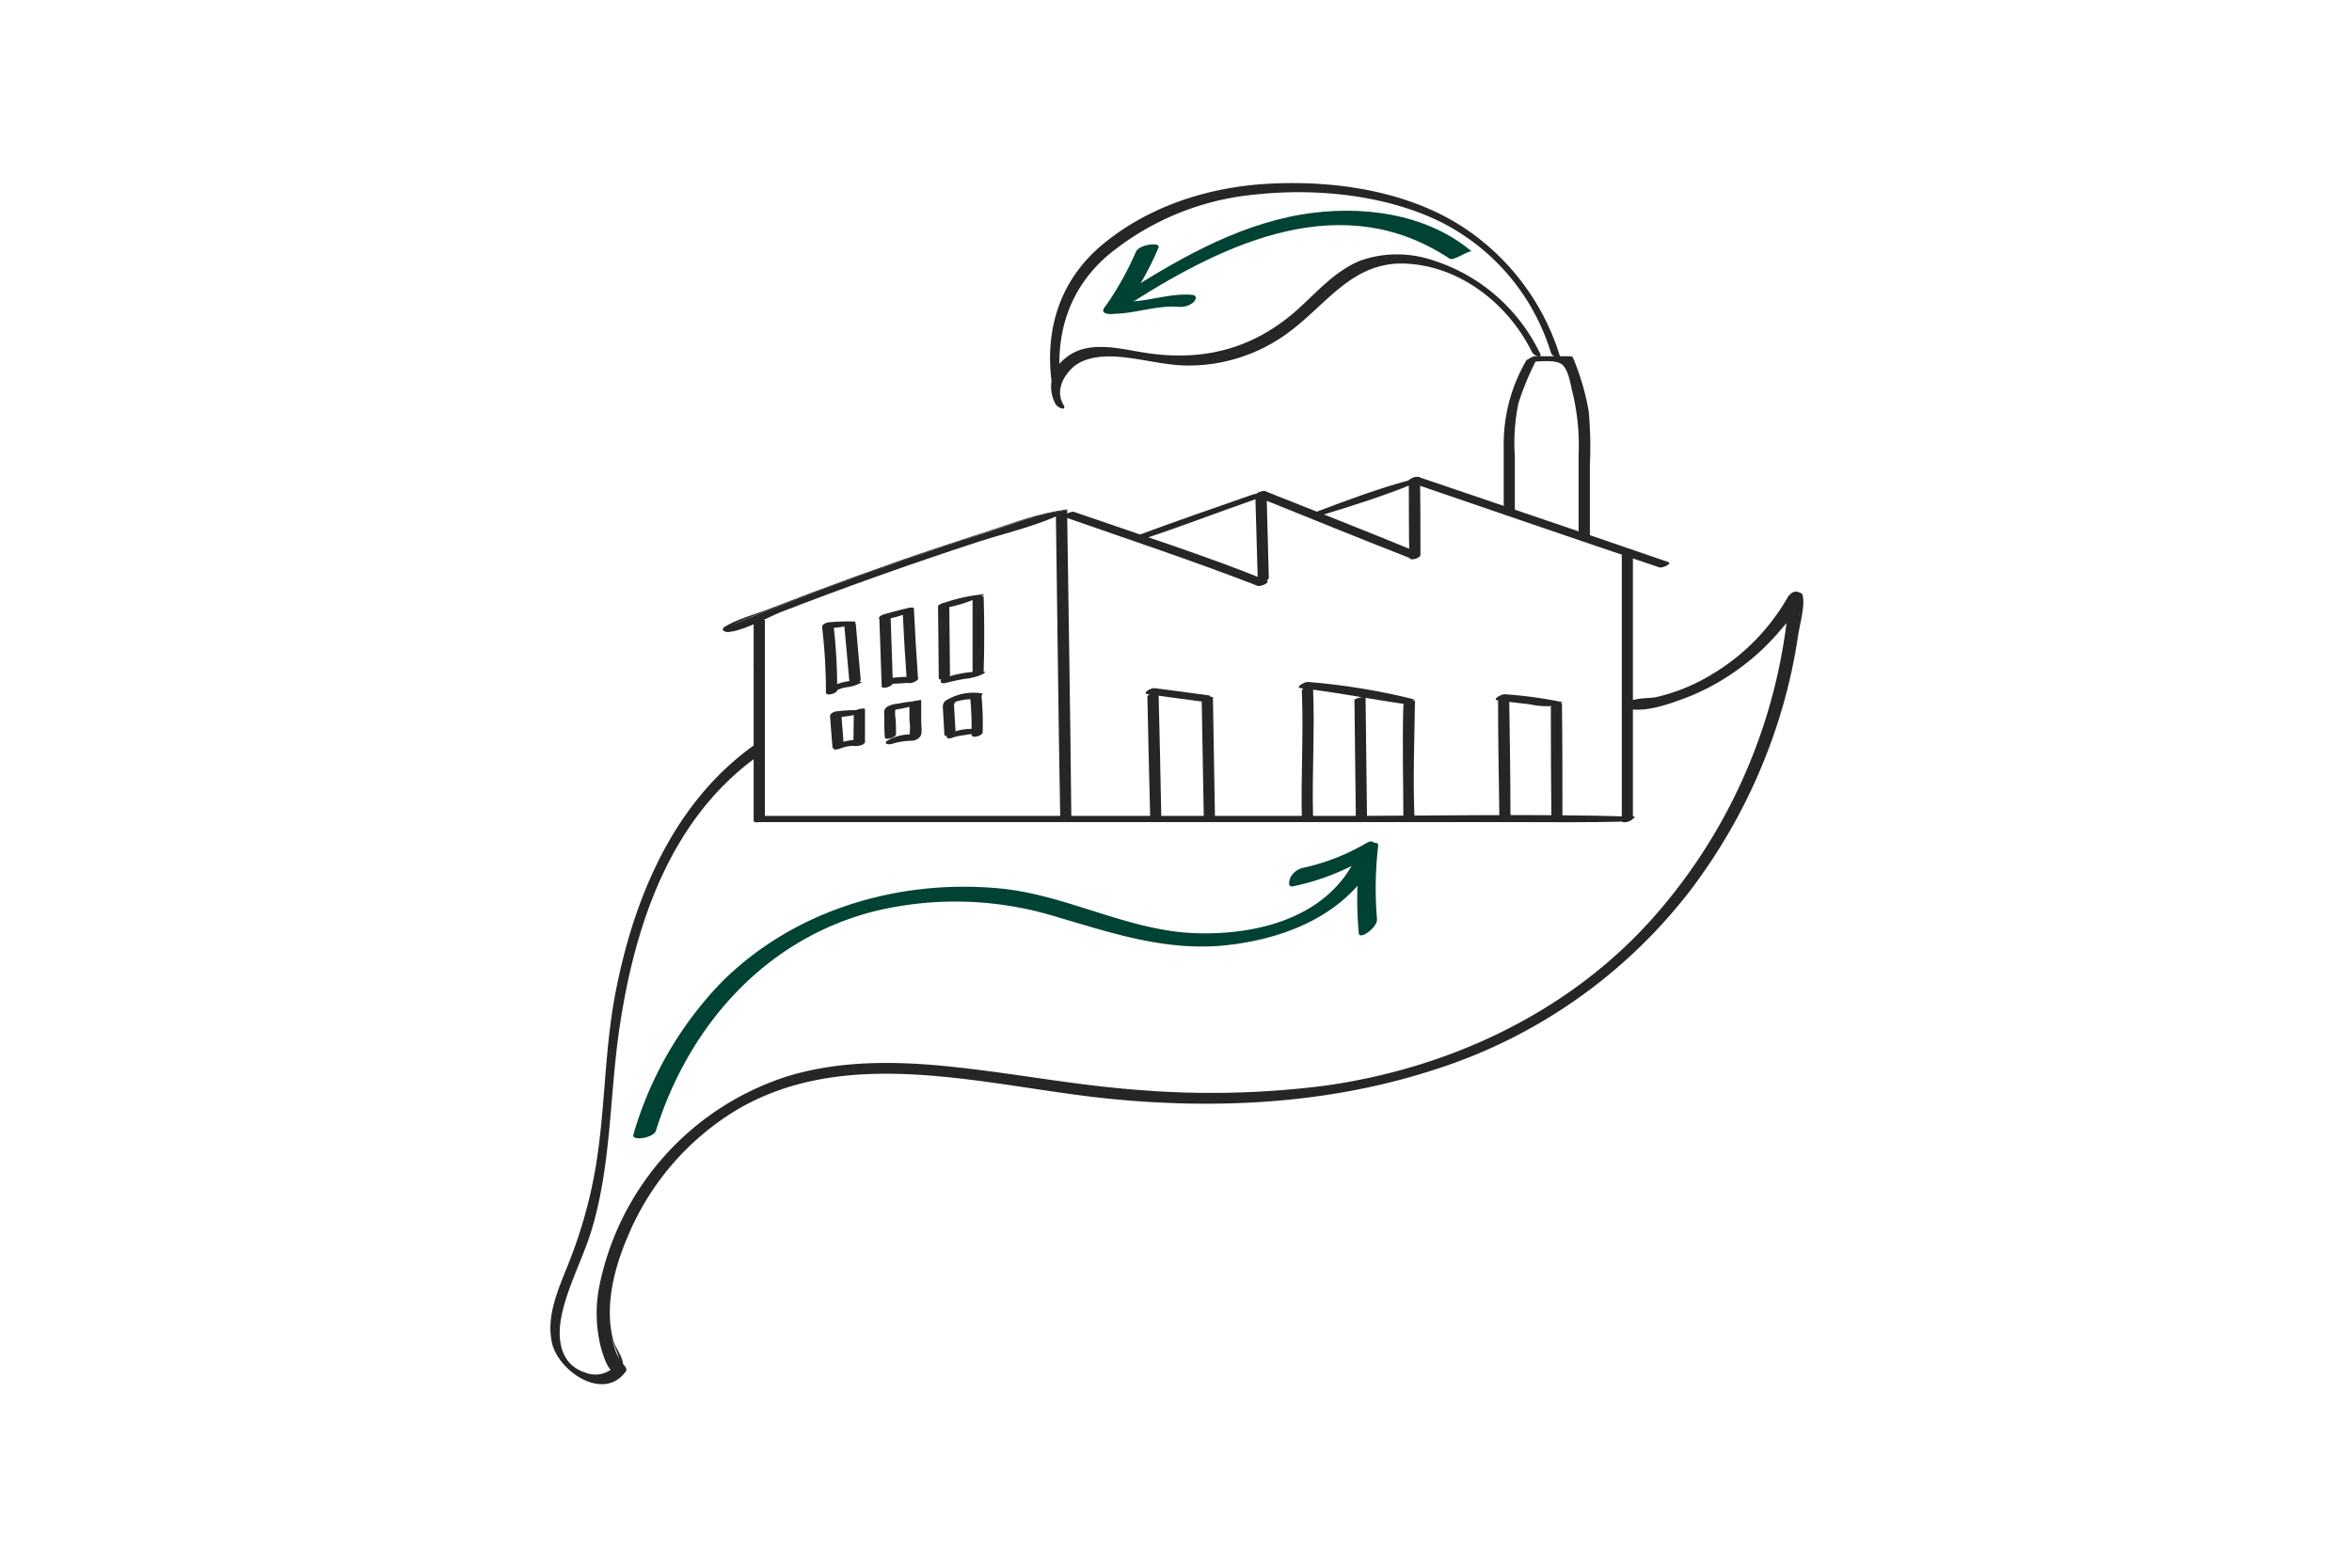 <svg id="img" xmlns="http://www.w3.org/2000/svg" viewBox="0 0 300 200"><defs><style>.cls-1{fill:#262626;}.cls-2{fill:#004234;}</style></defs><title>ICON_3d</title><path class="cls-1" d="M228.31,76.18a70,70,0,0,1-17.6,41.34,66.15,66.15,0,0,1-27.89,18c-13.41,4.5-27.89,4.75-41.84,3.37-15.13-1.49-31.59-6.55-46,.84a35.28,35.28,0,0,0-14.42,13.82c-3.33,5.83-6.38,14.77-2.61,21,.27.45,1.64-.11,1.42-.46-3.68-6.1-.7-14.85,2.55-20.54a33.33,33.33,0,0,1,15.3-13.95c8.42-3.72,17.91-3.16,26.82-2,8,1,16,2.38,24.1,2.76,22.75,1.08,46.24-4.27,62.47-21.27A70.5,70.5,0,0,0,229.76,76c0-.54-1.42-.26-1.45.18Z"/><path class="cls-1" d="M228.21,76.12a69.74,69.74,0,0,1-17.83,41.49c-10.71,11.78-25.79,18.73-41.42,20.9a114.16,114.16,0,0,1-23.88.53c-7.61-.56-15.1-2-22.68-2.84-7.26-.82-14.76-1.06-21.83,1.07a35.46,35.46,0,0,0-24.08,26.6,17.81,17.81,0,0,0,.12,7.89c.22.79,1.16,4.49,2.62,3,.84-.89-.76-2.8-1-3.71-1.16-4.42.11-9.26,1.86-13.35a34.21,34.21,0,0,1,13.71-16c14.34-8.61,32.13-3.1,47.57-1.54,13.79,1.4,28,.67,41.23-3.58a66.61,66.61,0,0,0,32.89-22.84,71.71,71.71,0,0,0,10.24-18.58,70.13,70.13,0,0,0,2.81-9.62c.32-1.51.6-3,.82-4.54.14-1,1-4.19.51-5a.88.88,0,0,0-1.61,0c-.08.12,0,.59.11.43,1.2-1.74,1.15.77,1.15,1.18a17,17,0,0,1-.27,2.45c-.25,1.89-.58,3.78-1,5.64a69.82,69.82,0,0,1-3.45,11.06,71.32,71.32,0,0,1-11,18.5A67.19,67.19,0,0,1,180,136.86c-13.16,3.72-27,4.1-40.53,2.58-13.92-1.57-29.58-6-42.95.29-10.08,4.75-18.71,15.94-18.91,27.39a15.75,15.75,0,0,0,.22,3.07c.18,1,1.15,2.56,1.15,3.49,0,1.6-1.15.16-1.58-.54a10.11,10.11,0,0,1-.91-3.34,19.61,19.61,0,0,1,.57-7.23A35.44,35.44,0,0,1,88,144.82c11.2-9.84,25.68-9.41,39.56-7.45,14.84,2.1,29.71,3.79,44.62,1.14,15.21-2.71,29.63-10.17,39.72-22a70.37,70.37,0,0,0,16.56-40.24C228.44,76,228.23,75.78,228.21,76.12Z"/><path class="cls-1" d="M96.77,94.66C86,102,80.8,114.55,78.46,126.9c-1.44,7.62-1.25,15.42-2.66,23a60.77,60.77,0,0,1-3.39,11.56c-1.24,3.11-2.76,6.47-2,9.88.83,3.62,6.62,7.55,9.43,3.6.31-.45-.79-1.46-1.07-1.06a3.43,3.43,0,0,1-4.11,1.23c-3.18-1-3.63-4.22-3.06-7.11.77-3.9,2.82-7.53,3.94-11.35,2.46-8.39,2.21-17,3.49-25.6,2-13.41,6.67-27.15,18.32-35.06.38-.26-.15-1.69-.61-1.37Z"/><path class="cls-1" d="M96.55,85c.52,0,1.56-.79.59-.79-.53,0-1.56.79-.59.79Z"/><path class="cls-1" d="M228.31,76.18c-3.69,6.94-12,12.92-19.9,13.39-.71,0-1.22.85-.21.79,8.58-.57,17.56-6.84,21.56-14.36.19-.36-1.22-.25-1.45.18Z"/><path class="cls-1" d="M228.14,76a27.23,27.23,0,0,1-10,10.16,23.93,23.93,0,0,1-7,2.8c-.73.16-3.84,0-3.64,1.18a.44.44,0,0,0,.31.31c2.18.4,4.93-.58,7-1.34a28.89,28.89,0,0,0,6.41-3.38,29.65,29.65,0,0,0,5.89-5.35c.65-.78,3.17-3.43,2.81-4.48a.44.44,0,0,0-.3-.26,1.62,1.62,0,0,0-1.45.36c-.12.09.23.46.35.35,1.35-1.15.1,1.15-.21,1.62a26.94,26.94,0,0,1-1.8,2.34,29.8,29.8,0,0,1-5,4.63,29.13,29.13,0,0,1-6.28,3.52,25.33,25.33,0,0,1-3.19,1c-.7.18-2.55.86-3.23.58s1.66-.55,2-.6a21.06,21.06,0,0,0,3.23-.86,26.55,26.55,0,0,0,5.2-2.52,27.11,27.11,0,0,0,9.33-9.76C228.58,76.21,228.2,75.89,228.14,76Z"/><path class="cls-1" d="M136.08,65.11c-3.55.35-7,1.79-10.42,2.88q-5.68,1.82-11.32,3.79Q103.39,75.62,92.65,80c-1,.37-.06.76.56.51q11-4.43,22.23-8.34,5.41-1.87,10.87-3.64c3.25-1,6.76-1.76,9.78-3.36,0,0,0,0,0,0Z"/><path class="cls-1" d="M136.08,65c-3.62.46-7,1.76-10.44,2.89-3.63,1.19-7.27,2.38-10.88,3.64q-5.7,2-11.33,4.12c-1.8.68-3.61,1.37-5.41,2.07S93.85,79,92.23,80.11c0,0,0,.15,0,.21.52,1.24,6.14-1.75,7.2-2.17q6.2-2.4,12.46-4.63t12.64-4.32c3.87-1.26,7.93-2.12,11.6-4,0,0,0-.14,0-.18v0c0-.15-.12,0-.1.13s-19.45,6.44-21.06,7q-5.59,2-11.15,4-2.67,1-5.33,2c-.58.22-5.39,2.51-5.76,2.16s3.77-1.87,4.42-2.12c1.8-.71,3.6-1.4,5.41-2.09q5.41-2.05,10.88-4,5.22-1.84,10.49-3.55c4-1.3,8-2.91,12.15-3.44C136.17,65.22,136.16,65,136.08,65Z"/><path class="cls-1" d="M96.13,79.58q0,12.54,0,25.07c0,.54,1.43.16,1.43-.29q0-12.6,0-25.22c0-.28-1.43,0-1.43.44Z"/><path class="cls-1" d="M135.87,66c8.19,2.86,16.45,5.6,24.54,8.74.4.15,1.72-.47,1.15-.7-8.05-3.25-16.35-5.87-24.55-8.73-.4-.14-1.71.5-1.14.69Z"/><path class="cls-1" d="M208.3,104.18c-12.82-.39-25.68-.08-38.5-.09H110.69c-4.53,0-9.06,0-13.58,0-.52,0-1.5.79-.53.79,12.38,0,24.75,0,37.13,0q29.79,0,59.6,0c4.69,0,9.4.07,14.09-.08.29,0,1.62-.62.9-.65Z"/><path class="cls-1" d="M160.24,63.35c6.5,2.61,13,5.28,19.5,7.81.4.16,1.73-.44,1.16-.68-6.47-2.67-13-5.22-19.51-7.81-.4-.16-1.71.45-1.15.68Z"/><path class="cls-1" d="M179.77,61.51c10.62,3.63,21.23,7.29,31.87,10.87.4.14,1.72-.48,1.16-.67-10.61-3.66-21.25-7.24-31.87-10.86-.4-.14-1.72.47-1.16.66Z"/><path class="cls-1" d="M134.68,65.56c.19,13.07.32,26.13.56,39.2,0,.28,1.42,0,1.41-.5-.13-13.05-.35-26.1-.54-39.15,0,.1-1.43.26-1.43.45Z"/><path class="cls-1" d="M179.7,61.44c0,3.22,0,6.44.06,9.66,0,.54,1.43.13,1.42-.32,0-3.27,0-6.55-.06-9.82,0-.32-1.42,0-1.42.48Z"/><path class="cls-1" d="M160.12,63.27q.15,5.4.31,10.78c0,.53,1.42.09,1.41-.36q-.14-5.44-.29-10.89c0-.3-1.44,0-1.43.47Z"/><path class="cls-1" d="M206.86,70.67q0,17,0,34c0,.5,1.42.1,1.42-.33q0-17,0-34.08c0-.3-1.44-.06-1.44.41Z"/><path class="cls-1" d="M194.68,46a21.07,21.07,0,0,0-2.88,10.93c0,2.88,0,5.75,0,8.63,0,.26,1.42,0,1.42-.47,0-2.29,0-4.57,0-6.86a24.79,24.79,0,0,1,.47-6.83,35.87,35.87,0,0,1,2.39-5.69c.09-.19-1.23,0-1.42.29Z"/><path class="cls-1" d="M195.22,46.15c1.09,0,3.43-.38,4.19.51s.93,2.58,1.21,3.58a28.66,28.66,0,0,1,.73,7.78c0,3.63,0,7,0,10.6,0,.54,1.44.16,1.44-.28,0-3.1,0-5.91,0-9a49.33,49.33,0,0,0-.15-6.88,31.85,31.85,0,0,0-2-6.82c-.07-.17-.29-.18-.44-.19l-4.39,0c-.51,0-1.53.76-.56.77Z"/><path class="cls-1" d="M196.39,45a22.77,22.77,0,0,0-13.61-11.79,14.22,14.22,0,0,0-9.16,0c-3.08,1.2-5.33,3.71-7.7,5.9-5.77,5.36-12.38,7.11-20.09,5.86-3.17-.51-7.14-1.6-9.9.7a4.56,4.56,0,0,0-1.28,5.9c.27.48,1.48.93,1,.08-1-1.67-.16-3.48,1.11-4.7s3.34-1.54,5.22-1.47c3,.12,5.89,1,8.9,1.14a21.39,21.39,0,0,0,13.85-4.49c4.65-3.56,7.94-8.76,14.49-8.5,7,.27,13.16,5.15,16.18,11.27.25.5,1.43,1,1,.07Z"/><path class="cls-1" d="M135.3,49.18c-.78-6.45,1-12.29,6-16.6A34.45,34.45,0,0,1,160,24.83c7.72-.86,16.59,0,23.63,3.42A27.69,27.69,0,0,1,197.82,45c.14.45,1.38,1.17,1.13.37a30.38,30.38,0,0,0-12.18-16.29c-6.93-4.58-15.93-6-24.1-5.68-7.87.28-15.79,2.65-21.94,7.71-5.38,4.43-7.44,10.58-6.62,17.42.06.46,1.27,1.29,1.19.64Z"/><path class="cls-2" d="M187.77,32.12c-5.88-5-14.41-6-21.8-4.75-8.65,1.49-16.21,6-23.48,10.63-1.64,1.06.95,1.18,1.8.64C156.62,30.79,171.35,24,184.9,33c.53.35,2.51-1.19,2.87-.89Z"/><path class="cls-2" d="M144.9,32.1a39.6,39.6,0,0,1-4.08,7.23c-.4.56.39.71.79.72a2.53,2.53,0,0,0,1.88-.85,39,39,0,0,0,4.28-7.61c.33-.77-2.49-.39-2.87.51Z"/><path class="cls-2" d="M141.28,40c3,.23,6-1.09,9-.86a2.6,2.6,0,0,0,2-.62c.31-.4.42-.86-.28-.91-3.06-.24-6,1.07-9,.84a2.57,2.57,0,0,0-2,.64c-.32.42-.41.86.29.91Z"/><path class="cls-1" d="M125.37,75.82a22.27,22.27,0,0,0-4.94,1.08c-.17,0-.71.28-.61.55s.63.14.82.09A18,18,0,0,0,125.31,76c.09,0,.3-.21.06-.21Z"/><path class="cls-1" d="M124.05,76.62c0,3.09,0,6.18,0,9.28,0,.45,1.41.06,1.42-.33.1-3.14.09-6.27,0-9.41,0-.24-1.43,0-1.43.46Z"/><path class="cls-1" d="M119.65,77.35l.09,9.11c0,.54,1.43.15,1.43-.29l-.09-9.28c0-.09-1.43.11-1.43.46Z"/><path class="cls-1" d="M125.51,85.69a13.89,13.89,0,0,0-4.73.7c-.21.06-.8.22-.8.52s.42.28.63.22c.84-.21,1.69-.4,2.55-.54a6.46,6.46,0,0,0,2.17-.58c.08-.05.5-.28.18-.32Z"/><path class="cls-1" d="M125.2,88.45a6.75,6.75,0,0,0-4.57.93c-.47.37-.37.81-.34,1.36l.17,3c0,.38,1.45,0,1.42-.49-.06-1-.13-2.1-.19-3.15,0-.62.24-.6.84-.74s1.21-.15,1.82-.22c.15,0,1.35-.6.85-.66Z"/><path class="cls-1" d="M123.75,89a39.36,39.36,0,0,1,.17,4.73c0,.53,1.41.15,1.42-.3a38.16,38.16,0,0,0-.17-4.9c0-.24-1.46.07-1.42.47Z"/><path class="cls-1" d="M125.17,93.11a6.78,6.78,0,0,0-4,.45c-.17.07-.52.29-.39.52s.62.09.79,0c1-.34,2.15-.28,3.18-.68,0,0,.59-.29.44-.32Z"/><path class="cls-1" d="M115.14,78.08c.14,3,.32,6,.53,8.92,0,.39,1.46,0,1.42-.48-.21-3-.38-5.93-.52-8.89,0-.31-1.45,0-1.43.45Z"/><path class="cls-1" d="M115.62,77.61c.11,0,.52-.07.18,0l-.41.07c-.34.06-.66.16-1,.25a10.25,10.25,0,0,0-2,.66c-.42.21-.29.5.15.47a12.45,12.45,0,0,0,3.09-.8c.17-.06.65-.23.62-.48s-.46-.18-.61-.15Z"/><path class="cls-1" d="M112.16,78.8l.3,8.77c0,.39,1.44.06,1.42-.47-.1-2.91-.19-5.83-.29-8.75,0-.21-1.45.05-1.43.45Z"/><path class="cls-1" d="M117,86.43a13.4,13.4,0,0,0-3.52.1c-.28,0-.8.14-.93.44s.14.39.4.35c1.06-.14,2.13-.09,3.18-.25a1.75,1.75,0,0,0,.85-.33c.09-.09.27-.28,0-.31Z"/><path class="cls-1" d="M116.9,89.44a19.57,19.57,0,0,0-2.42.34,3,3,0,0,0-1.4.44c-.4.35-.3.7-.29,1.21,0,.9,0,1.8.08,2.7,0,.29,1.43,0,1.42-.47s0-1.24-.05-1.87a4.48,4.48,0,0,1,0-1.55l-.26.3c-.32.09-.36.11-.13.06l.45-.08.73-.13a10.81,10.81,0,0,0,1.49-.37c.2-.07,1-.62.37-.58Z"/><path class="cls-1" d="M116,89.77v2.16a5.63,5.63,0,0,1-.06,2.13l.56-.36c.43-.15-.15,0-.32,0a5.88,5.88,0,0,0-1,.07,6.11,6.11,0,0,0-1.82.61c-.91.49,0,.72.57.47a9.08,9.08,0,0,1,2.46-.35,1.42,1.42,0,0,0,1-.56c.28-.45.11-1.38.11-1.89,0-.9,0-1.81,0-2.72,0-.07-1.42.14-1.42.49Z"/><path class="cls-1" d="M107.71,80q.33,3.57.65,7.16c0,.4,1.47,0,1.42-.47l-.63-7.13c0-.31-1.47,0-1.44.44Z"/><path class="cls-1" d="M110,87c-.13.07-.54-.12-.69-.14a3.15,3.15,0,0,0-.44,0,5.86,5.86,0,0,0-.93.09,7.24,7.24,0,0,0-1.74.57c-.18.08-.57.33-.37.56s.76,0,1-.06a4.16,4.16,0,0,1,1.38-.37A5.14,5.14,0,0,0,110,87Z"/><path class="cls-1" d="M109,79.29a27.44,27.44,0,0,0-3.14.09c-.29,0-1,.19-1,.61a70.94,70.94,0,0,1,.49,8.37c0,.5,1.43.11,1.43-.3a67.24,67.24,0,0,0-.49-8.51l-1,.61a16.39,16.39,0,0,0,3-.35c.11,0,1.15-.5.73-.52Z"/><path class="cls-1" d="M109.63,90.6a21.25,21.25,0,0,0-2.76.13c-.31,0-1,.21-1,.64l.31,3.94c0,.35,1.45,0,1.42-.49l-.3-3.93-1,.63a14.64,14.64,0,0,0,2.72-.32c.17,0,1.3-.57.57-.6Z"/><path class="cls-1" d="M108.91,90.93l-.06,4,1.14-.54a7.16,7.16,0,0,0-3.32.57c-.19.08-.55.32-.36.56s.76,0,1-.07a4,4,0,0,1,1.88-.27c.27,0,1.13-.14,1.14-.54,0-1.39,0-2.78,0-4.17,0-.2-1.41,0-1.42.48Z"/><path class="cls-1" d="M154.1,88.7c-2.28-.3-4.56-.63-6.85-.91-.41-.05-1.68.65-.87.77,2.28.34,4.57.62,6.86.93.43.05,1.66-.68.86-.79Z"/><path class="cls-1" d="M146.35,88.88c.12,5.19.22,10.38.36,15.57,0,.48,1.42,0,1.41-.37-.09-5.22-.22-10.44-.34-15.66,0-.18-1.44.06-1.43.46Z"/><path class="cls-1" d="M153.28,89.46q.12,7.56.27,15.12c0,.53,1.42.1,1.42-.34q-.12-7.62-.26-15.23c0-.3-1.44,0-1.43.45Z"/><path class="cls-1" d="M180.32,89.21A83.51,83.51,0,0,0,166.8,87c-.43,0-1.68.71-.86.8,4.41.5,8.74,1.37,13.13,2,.32,0,1.38-.56,1.25-.6Z"/><path class="cls-1" d="M166.05,88.14c.23,5.53-.13,10.82,0,16.35,0,.54,1.44.12,1.43-.32-.14-5.57.23-10.92,0-16.48,0-.33-1.44,0-1.43.45Z"/><path class="cls-1" d="M172.76,89.32c.05,5,.12,10.07.18,15.1,0,.54,1.42.13,1.42-.32-.06-5.08-.11-10.17-.18-15.25,0,0-1.42.21-1.42.47Z"/><path class="cls-1" d="M179,89.9c-.15,5,0,9.64,0,14.73,0,.39,1.43,0,1.41-.51-.19-4.93,0-9.67.07-14.68,0-.28-1.42,0-1.43.46Z"/><path class="cls-1" d="M199.28,89.57a55.3,55.3,0,0,0-7.37-1c-.41,0-1.68.67-.86.79,1.37.19,2.74.33,4.12.5a10,10,0,0,0,3.12.19,3.75,3.75,0,0,0,1-.49Z"/><path class="cls-1" d="M191.08,89.47c0,5.13.1,9.91.17,15,0,.52,1.41.09,1.41-.35,0-5.17-.09-10-.16-15.16,0,0-1.42.21-1.42.47Z"/><path class="cls-1" d="M197.81,90.2q0,7,.07,14.09c0,.5,1.41.08,1.41-.35,0-4.74,0-9.48-.06-14.22,0-.13-1.42.1-1.42.48Z"/><path class="cls-2" d="M172.41,110.46c-4,6.91-12.6,8.86-20,8.59-8.68-.32-16.53-5-25.15-5.73-12.89-1.15-26.19,2.85-35.38,12.14a46.54,46.54,0,0,0-11.09,19.29c-.28.88,2.58.43,2.87-.49,4.2-13.41,13.94-24.46,27.85-28a43.75,43.75,0,0,1,23.26.71c7.29,2.14,14.2,4.48,21.89,3.59,7.38-.84,14.89-3.87,18.66-10.61.19-.34-2.45-.21-2.86.49Z"/><path class="cls-2" d="M173.41,109.3a49.43,49.43,0,0,0-.1,9.73c.08,1,2.41-.73,2.33-1.76a46.32,46.32,0,0,1,.14-9.27c.14-1.29-2.26.35-2.37,1.3Z"/><path class="cls-2" d="M174.31,107.54a27.44,27.44,0,0,1-8.08,3.17,2.41,2.41,0,0,0-1.64,1.26c-.16.33-.38,1.26.35,1.1a30.54,30.54,0,0,0,9.21-3.54c.47-.27,1.37-1,1.26-1.64s-.59-.65-1.1-.35Z"/><path class="cls-1" d="M159.85,63.07c-5.22,1.83-9.63,3.33-14.81,5.26-.79.3-.28.8.37.59,5.31-1.78,9.71-3.47,15-5.33,1-.33.08-.75-.55-.52Z"/><path class="cls-1" d="M179.73,61.27c-3.95,1.07-7.92,2.55-11.75,4-.8.3-.29.73.35.53,3.92-1.2,8-2.47,11.75-4,.79-.33.28-.65-.35-.48Z"/></svg>